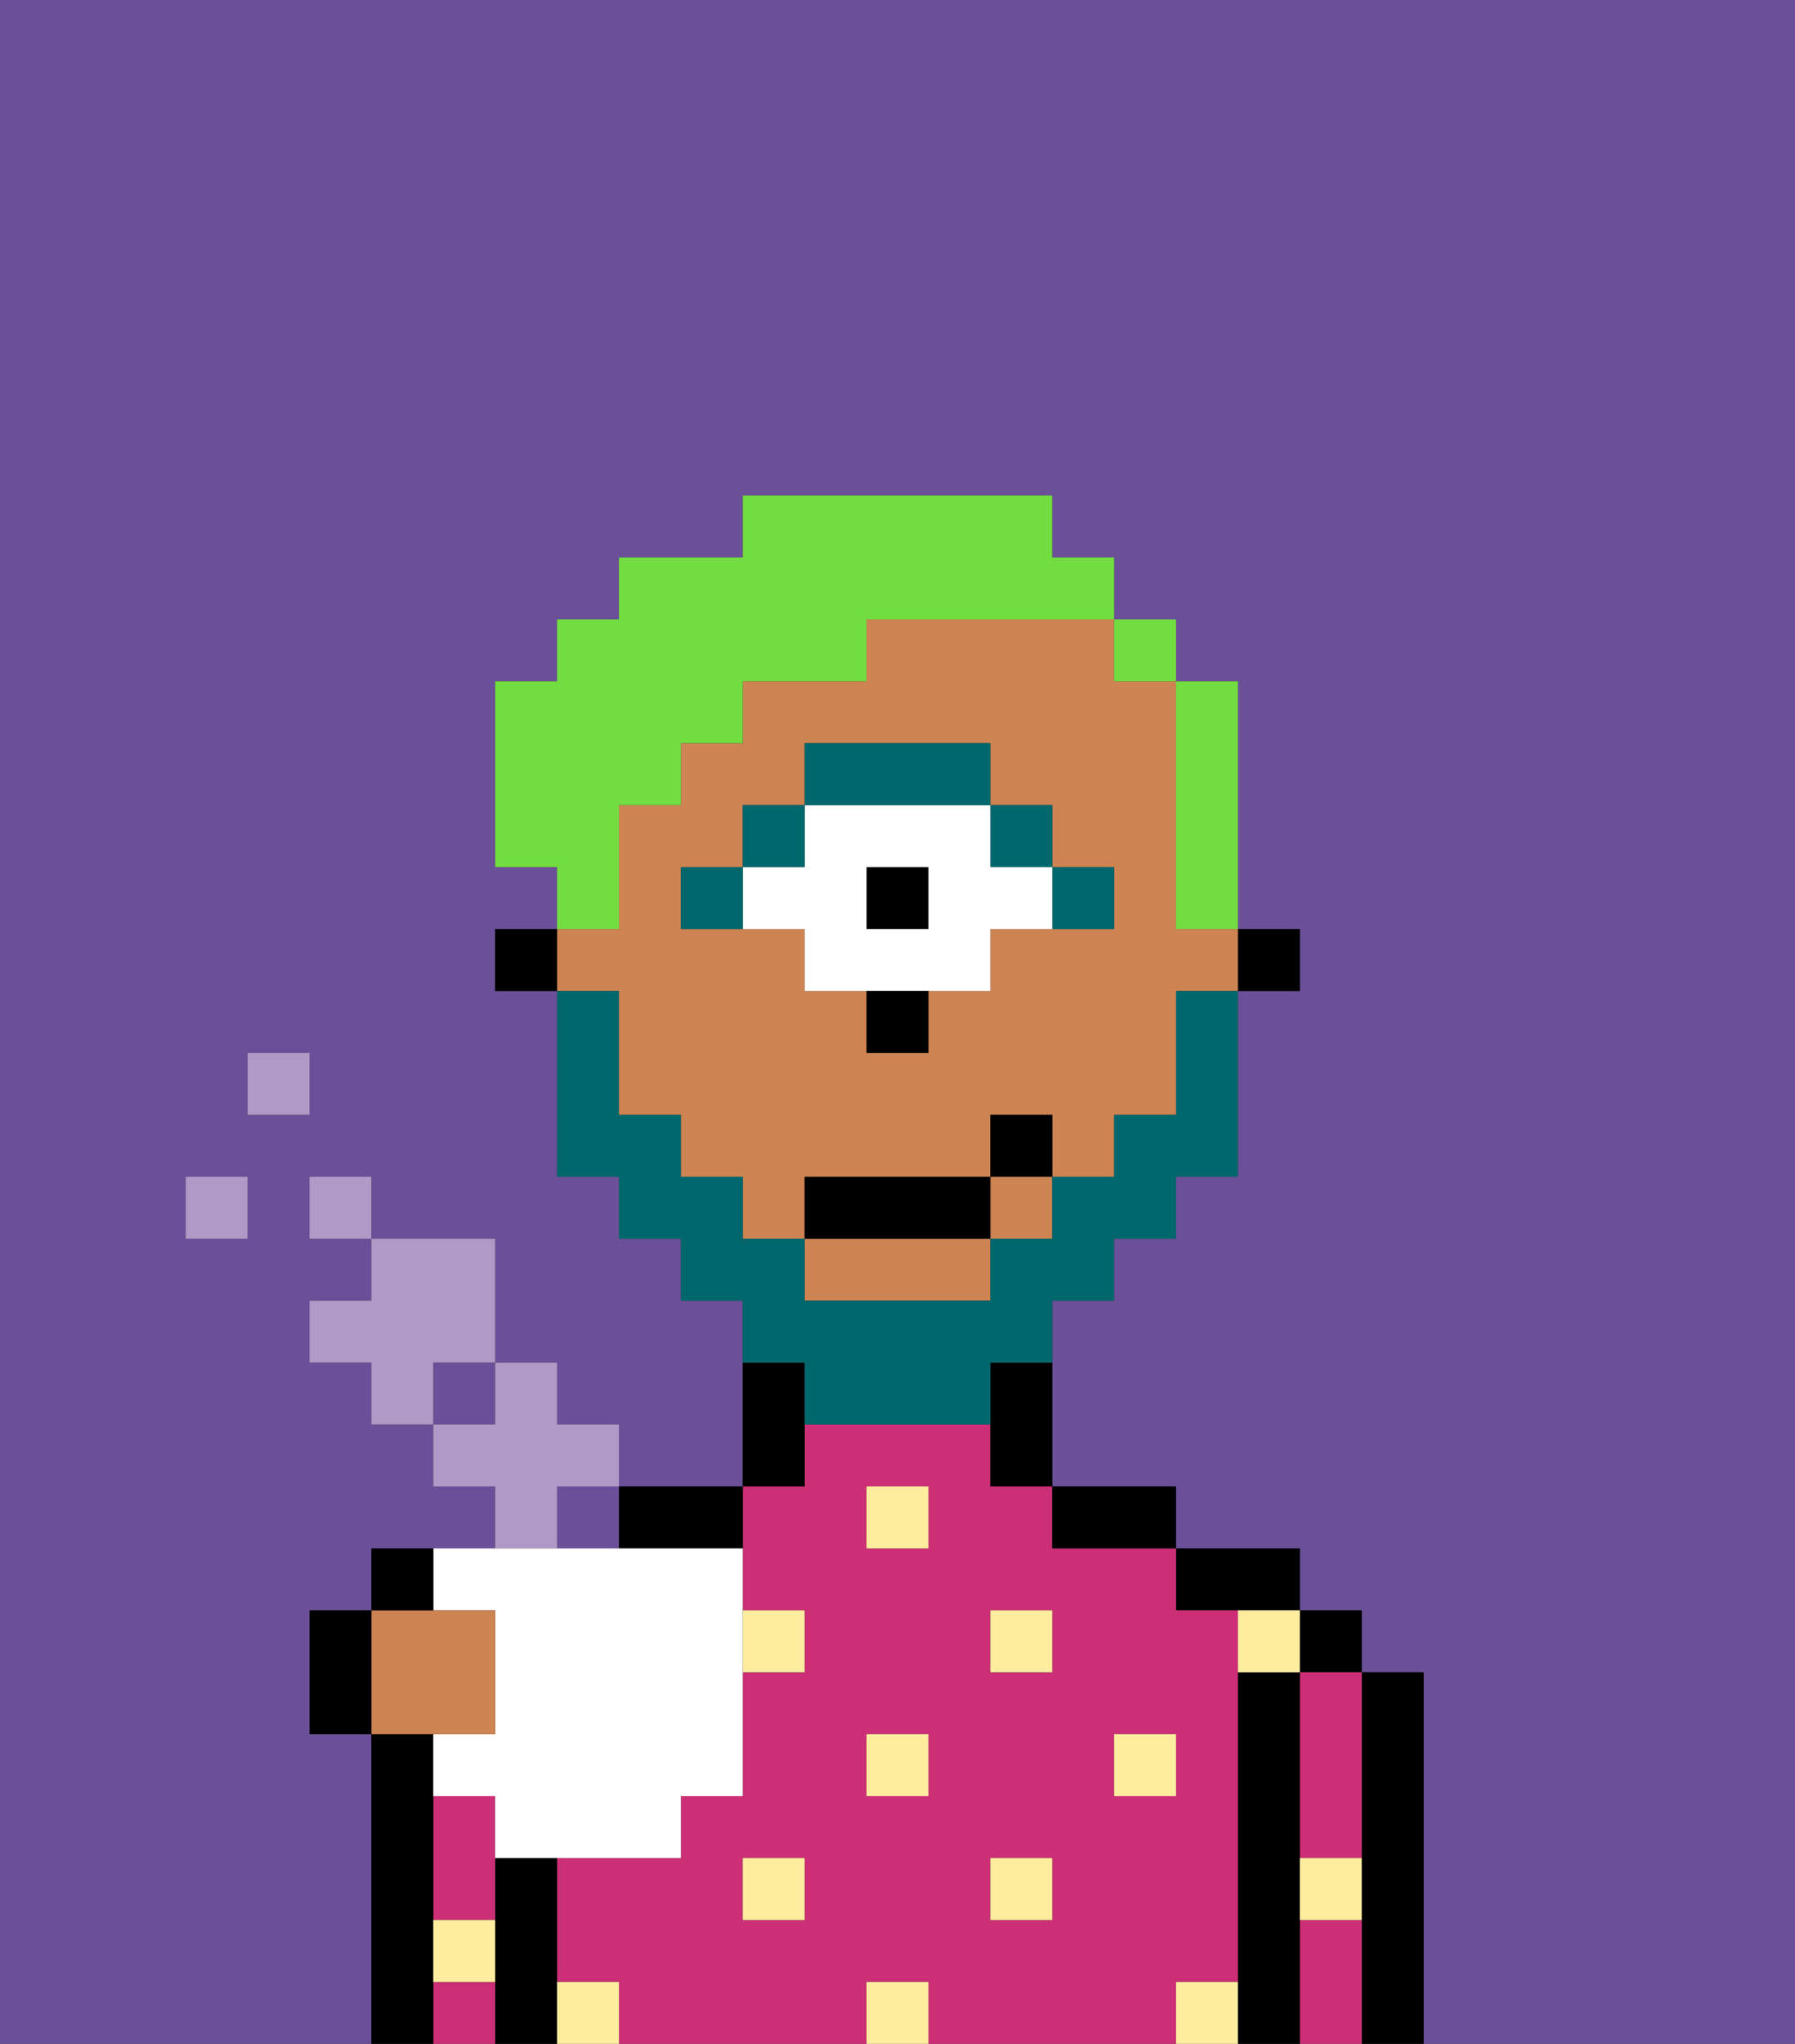 <svg xmlns="http://www.w3.org/2000/svg" viewBox="0 0 29 33"><rect x="0" y="0" width="29" height="33" fill="#333333" stroke="none"/><defs><style>polygon,rect,path{shape-rendering:crispedges;}.ka135-1{fill:#6b4f99;}.ka135-2{fill:#000000;}.ka135-3{fill:#cc2f76;}.ka135-4{fill:#ffed9f;}.ka135-5{fill:#ce8452;}.ka135-6{fill:#00686d;}.ka135-7{fill:#ffffff;}.ka135-8{fill:#00686d;}.ka135-9{fill:#72dd40;}.ka135-10{fill:#b099c6;}</style></defs><rect class="ka135-1" x="7" y="22" width="1" height="1"/><path class="ka135-1" d="M6,28H5V26H6V25h4V24H9v1H8V24H7V23H6V22H5V21H6V20H5V19H6v1H8v2H9v1h1v1h2V21H11V20H10V19H9V16H8V15H9V14H8V11H9V10h1V9h2V8h5V9h1v1h1v1h1v4h1v1H20v3H19v1H18v1H17v3h2v1h2v1h1v1h1v6h6V0H0V33H6V28ZM4,20H3V19H4Zm0-3H5v1H4Z"/><path class="ka135-2" d="M23,27H22v6h1V27Z"/><rect class="ka135-2" x="21" y="26" width="1" height="1"/><path class="ka135-3" d="M22,31H21v2h1V31Z"/><path class="ka135-3" d="M21,28v2h1V27H21Z"/><path class="ka135-2" d="M21,31V27H20v6h1V31Z"/><path class="ka135-2" d="M20,26h1V25H19v1Z"/><path class="ka135-3" d="M20,32V26H19V25H17V24H16V23H13v1H12v2h1v1H12v2H11v1H9v2h1v1h4V32h1v1h4V32Zm-7-1H12V30h1Zm2-2H14V28h1Zm0-4H14V24h1Zm2,6H16V30h1Zm0-4H16V26h1Zm1,2V28h1v1Z"/><path class="ka135-2" d="M18,25h1V24H17v1Z"/><path class="ka135-2" d="M13,23V22H12v2h1Z"/><path class="ka135-2" d="M12,24H10v1h2Z"/><path class="ka135-2" d="M9,30H8v3H9V30Z"/><path class="ka135-3" d="M7,32v1H8V32Z"/><path class="ka135-3" d="M8,30V29H7v2H8Z"/><path class="ka135-2" d="M7,33V28H6v5H7Z"/><rect class="ka135-4" x="18" y="28" width="1" height="1"/><rect class="ka135-4" x="16" y="30" width="1" height="1"/><rect class="ka135-4" x="14" y="28" width="1" height="1"/><rect class="ka135-4" x="14" y="32" width="1" height="1"/><rect class="ka135-4" x="16" y="26" width="1" height="1"/><rect class="ka135-4" x="12" y="30" width="1" height="1"/><rect class="ka135-4" x="12" y="26" width="1" height="1"/><rect class="ka135-4" x="14" y="24" width="1" height="1"/><path class="ka135-4" d="M20,27h1V26H20Z"/><rect class="ka135-4" x="9" y="32" width="1" height="1"/><path class="ka135-4" d="M19,32v1h1V32Z"/><path class="ka135-4" d="M21,31h1V30H21Z"/><path class="ka135-4" d="M8,31H7v1H8Z"/><rect class="ka135-2" x="20" y="15" width="1" height="1"/><rect class="ka135-5" x="16" y="19" width="1" height="1"/><path class="ka135-5" d="M13,21h3V20H13Z"/><path class="ka135-5" d="M10,17v1h1v1h1v1h1V19h3V18h1v1h1V18h1V16h1V15H19V11H18V10H14v1H12v1H11v1H10v2H9v1h1Zm1-3h1V13h1V12h3v1h1v1h1v1H16v1H15v1H14V16H13V15H11Z"/><path class="ka135-2" d="M16,23v1h1V22H16Z"/><rect class="ka135-2" x="8" y="15" width="1" height="1"/><path class="ka135-6" d="M18,15V14H17v1Z"/><rect class="ka135-6" x="16" y="13" width="1" height="1"/><rect class="ka135-2" x="14" y="14" width="1" height="1"/><path class="ka135-7" d="M13,15v1h3V15h1V14H16V13H13v1H12v1Zm1-1h1v1H14Z"/><path class="ka135-6" d="M16,13V12H13v1h3Z"/><rect class="ka135-6" x="12" y="13" width="1" height="1"/><path class="ka135-6" d="M12,14H11v1h1Z"/><path class="ka135-2" d="M14,17h1V16H14Z"/><path class="ka135-8" d="M13,23h3V22h1V21h1V20h1V19h1V16H19v2H18v1H17v1H16v1H13V20H12V19H11V18H10V16H9v3h1v1h1v1h1v1h1Z"/><rect class="ka135-2" x="13" y="19" width="3" height="1"/><rect class="ka135-2" x="16" y="18" width="1" height="1"/><path class="ka135-9" d="M19,15h1V11H19v4Z"/><rect class="ka135-9" x="18" y="10" width="1" height="1"/><path class="ka135-9" d="M10,14V13h1V12h1V11h2V10h4V9H17V8H12V9H10v1H9v1H8v3H9v1h1Z"/><path class="ka135-7" d="M8,30h3V29h1V25H7v1H8v2H7v1H8Z"/><rect class="ka135-10" x="3" y="19" width="1" height="1"/><rect class="ka135-10" x="4" y="17" width="1" height="1"/><rect class="ka135-10" x="5" y="19" width="1" height="1"/><path class="ka135-10" d="M8,22V20H6v1H5v1H6v1H7V22Z"/><polygon class="ka135-10" points="10 23 9 23 9 22 8 22 8 23 7 23 7 24 8 24 8 25 9 25 9 24 10 24 10 24 10 23"/><path class="ka135-5" d="M8,26H6v2H8Z"/><path class="ka135-2" d="M7,25H6v1H7Z"/><path class="ka135-2" d="M5,26v2H6V26Z"/></svg>
